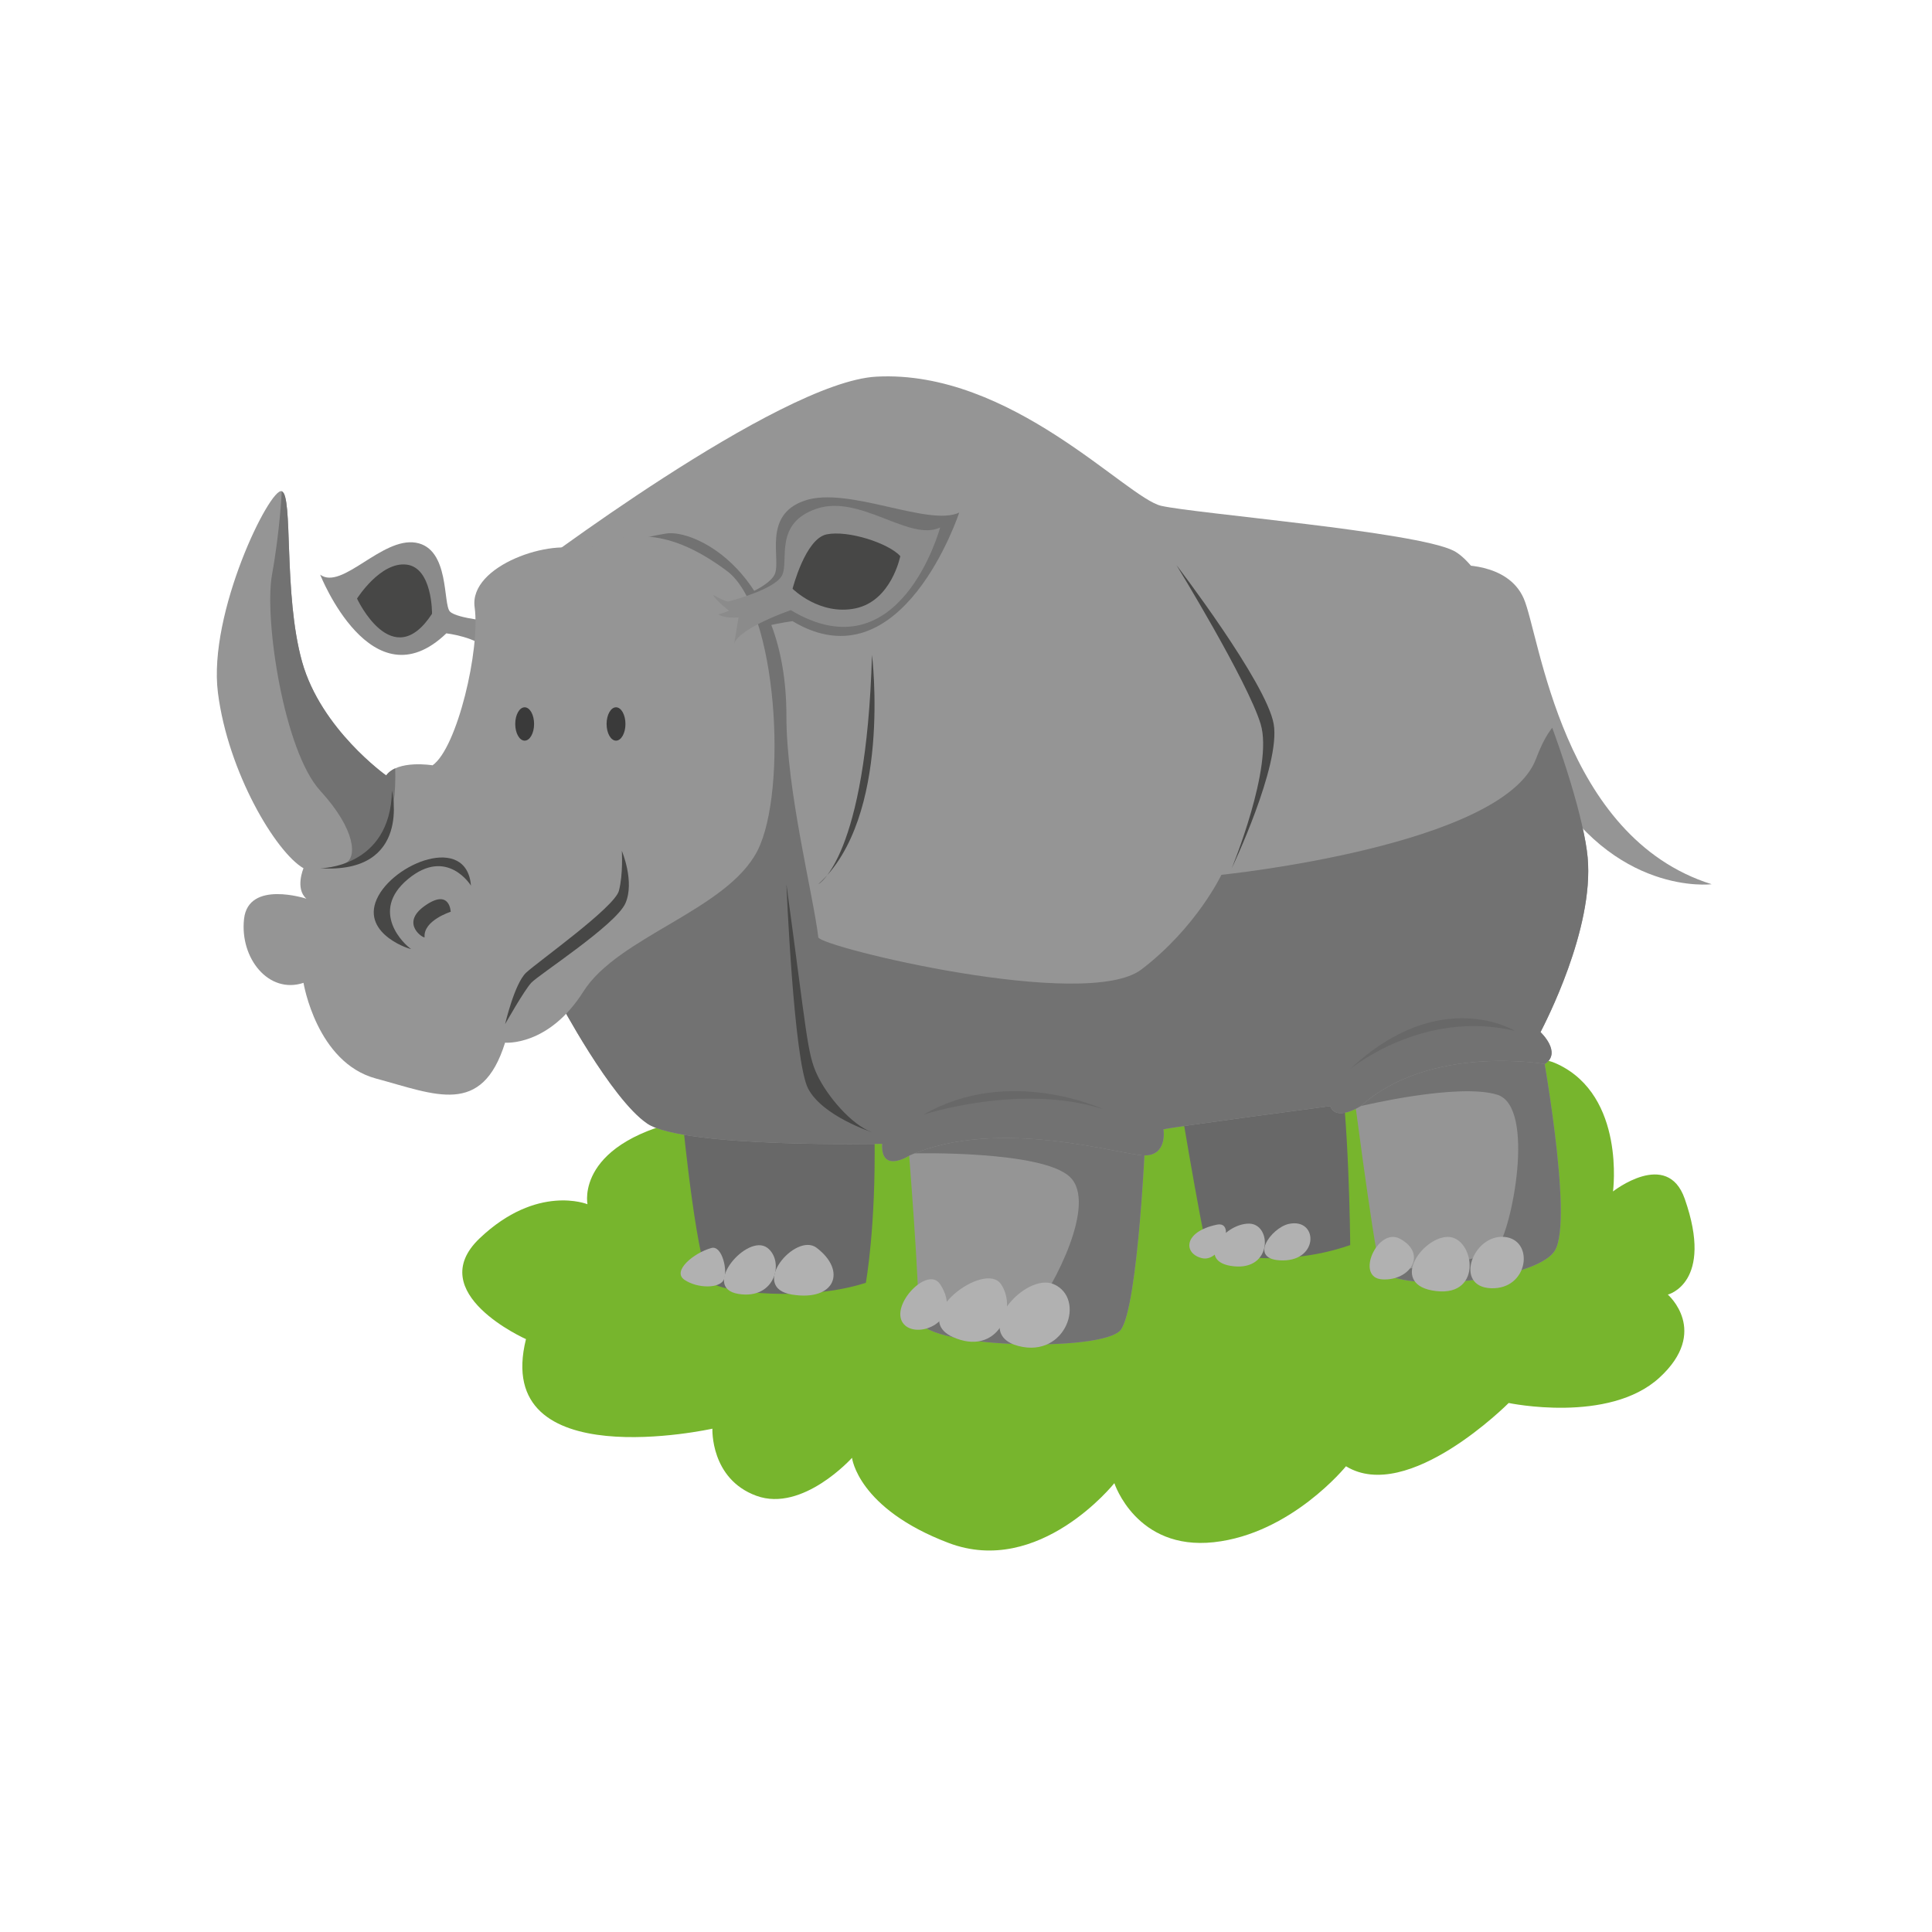 <?xml version="1.0" encoding="utf-8"?>
<!-- Generator: Adobe Illustrator 16.0.0, SVG Export Plug-In . SVG Version: 6.00 Build 0)  -->
<!DOCTYPE svg PUBLIC "-//W3C//DTD SVG 1.1//EN" "http://www.w3.org/Graphics/SVG/1.1/DTD/svg11.dtd">
<svg version="1.1" id="Layer_1" xmlns="http://www.w3.org/2000/svg" xmlns:xlink="http://www.w3.org/1999/xlink" x="0px" y="0px"
	 width="350px" height="350px" viewBox="0 0 350 350" enable-background="new 0 0 350 350" xml:space="preserve">
<path fill="#77B52D" d="M95.286,242.593c0,0-18.811-8.346-8.394-18.26c10.42-9.912,19.538-6.175,19.538-6.175
	s-2.442-11.52,19.44-15.656c21.886-4.131,28.481,8.106,28.481,8.106s5.917-14.271,19.514-13.305
	c13.595,0.964,11.881,12.412,11.881,12.412s17.673-14.079,26.146-10.419c8.473,3.659,13.186,7.63,13.186,7.63
	s-0.054-18.646,16.726-17.806c16.777,0.843,13.98,16.385,13.98,16.385s15.095-18.054,26.407-12.717
	c12.313,5.808,10.02,23.055,10.02,23.055s9.816-7.737,12.992,1.324c5.351,15.265-3.057,17.362-3.057,17.362s7.644,6.642-1.528,15.05
	c-9.172,8.406-27.305,4.585-27.305,4.585s-18.229,18.344-29.475,11.464c0,0-9.892,12.229-23.943,13.759
	c-14.052,1.528-18.019-10.7-18.019-10.7s-13.592,17.077-30.035,10.831c-16.443-6.245-17.491-15.418-17.491-15.418
	s-8.934,9.937-17.317,6.88c-8.385-3.059-7.975-12.161-7.975-12.161S89.044,267.711,95.286,242.593"/>
<path fill="#959595" d="M164.536,207.211c0,0,2.102,26.009,1.838,31.526c-0.263,5.516,33.519,6.366,36.67,2.164
	c3.154-4.203,4.581-35.792,4.576-38.682C207.619,201.389,172.943,195.125,164.536,207.211"/>
<g>
	<defs>
		<path id="SVGID_1_" d="M164.536,207.211c0,0,2.102,26.008,1.839,31.526c-0.263,5.516,33.518,6.366,36.669,2.164
			c3.152-4.205,4.581-35.792,4.575-38.682c0-0.437-9.507-2.359-19.77-2.359C178.507,199.86,168.541,201.452,164.536,207.211"/>
	</defs>
	<clipPath id="SVGID_2_">
		<use xlink:href="#SVGID_1_"  overflow="visible"/>
	</clipPath>
	<path clip-path="url(#SVGID_2_)" fill="#727272" d="M165.72,208.939c0,0,22.94-0.54,28.067,4.24
		c5.13,4.779-3.02,19.966-6.355,24.155c-3.335,4.189-21.042,0.914-21.042,0.914s-5.895,5.947,0.926,8.132
		c6.82,2.187,32.328,9.716,37.915,0c5.587-9.717,5.401-39.407,5.401-39.407S177.224,197.003,165.72,208.939"/>
</g>
<path fill="#B1B1B1" d="M170.314,232.651c-2.233-3.41-9.043,3.721-6.755,7.004C165.848,242.94,174.751,239.425,170.314,232.651"/>
<path fill="#B1B1B1" d="M181.349,232.651c-2.938-4.366-16.747,5.919-8.768,9.55C180.56,245.829,184.501,237.338,181.349,232.651"/>
<path fill="#B1B1B1" d="M190.908,232.651c-5.171-2.272-15.076,8.944-6.406,11.192C193.173,246.093,196.788,235.237,190.908,232.651"
	/>
<path fill="#959595" d="M244.925,195.532c0,0,3.679,28.607,4.991,33.862c1.314,5.254,28.375,2.89,31.79-2.891
	c3.414-5.78-2.629-38.094-2.629-38.094S256.749,181.634,244.925,195.532"/>
<g>
	<defs>
		<path id="SVGID_3_" d="M244.925,195.532c0,0,3.679,28.607,4.992,33.86s28.374,2.892,31.789-2.889
			c3.415-5.781-2.627-38.097-2.627-38.097s-5.444-1.648-12.378-1.648C259.589,186.759,250.911,188.494,244.925,195.532"/>
	</defs>
	<clipPath id="SVGID_4_">
		<use xlink:href="#SVGID_3_"  overflow="visible"/>
	</clipPath>
	<path clip-path="url(#SVGID_4_)" fill="#727272" d="M246.502,200.38c0,0,17.571-4.236,24.708-2.075
		c7.139,2.165,2.58,24.885,0,27.734c-2.578,2.854-18.791,4.142-20.898,4.079c-2.108-0.062-6.656,5.867,1.825,6.208
		c8.479,0.339,36.32,2.788,39.086-6.208c2.769-8.996-1.372-35.256-10.16-39.739C272.275,185.896,248.854,190.831,246.502,200.38"/>
</g>
<path fill="#B1B1B1" d="M253.596,224.401c-4.011-2.148-8.211,7.109-3.153,7.375C255.501,232.043,258.635,227.102,253.596,224.401"/>
<path fill="#B1B1B1" d="M262.266,224.078c-4.73,0.062-10.771,8.791-2.102,9.812C268.834,234.911,266.994,224.017,262.266,224.078"/>
<path fill="#B1B1B1" d="M272.511,224.078c-5.733-0.482-9.194,9.08-2.364,9.3S278.027,224.542,272.511,224.078"/>
<path fill="#686868" d="M212.811,193.804c0,0,4.992,30.177,5.78,31.754c0.79,1.576,13.136,4.467,26.011,0
	c0-1.313-0.265-23.853-2.103-33.862C240.66,181.685,218.056,186.495,212.811,193.804"/>
<path fill="#B1B1B1" d="M220.43,221.864c-6.175,1.294-6.042,5.308-2.627,6.077C221.219,228.71,223.998,221.115,220.43,221.864"/>
<path fill="#B1B1B1" d="M226.257,221.671c-4.663,0-9.853,6.987-2.759,7.729C230.592,230.145,230.392,221.671,226.257,221.671"/>
<path fill="#B1B1B1" d="M233.481,221.723c-3.152,0.673-7.619,6.644-1.051,6.614C238.998,228.308,238.744,220.598,233.481,221.723"/>
<path fill="#686868" d="M119.285,196.396c0,0-2.627,8.133,4.466,7.35c0,0,2.627,26.804,5.124,28.644
	c2.496,1.838,17.47,3.415,27.979,0c0,0,1.839-10.027,1.577-26.688c0,0,6.829,0.68,4.203-9.305
	C160.007,186.414,119.285,196.396,119.285,196.396"/>
<path fill="#B1B1B1" d="M147.921,226.041c-3.804-2.869-12.348,7.201-4.466,8.481C151.337,235.804,153.438,230.201,147.921,226.041"
	/>
<path fill="#B1B1B1" d="M128.875,226.083c-3.177,0.875-7.225,4.203-4.859,5.78c2.363,1.575,6.304,1.575,7.092,0
	C131.895,230.286,130.835,225.542,128.875,226.083"/>
<path fill="#B1B1B1" d="M138.988,226.041c-3.623-2.672-12.084,7.221-5.253,8.359C140.565,235.541,142.141,228.362,138.988,226.041"
	/>
<path fill="#959595" d="M263.839,102.388c0,0,9.308-0.639,12.208,6.05c2.9,6.69,6.842,43.209,34.032,51.747
	c0,0-17.733,2.233-29.949-19.046S265.281,100.681,263.839,102.388"/>
<path fill="#959595" d="M95.047,104.107c0,0,45.984-34.92,63.709-35.872c24.433-1.313,45.317,21.983,51.622,23.404
	c6.306,1.422,46.043,4.666,52.936,8.123c8.672,4.346,23.121,42.593,24.305,55.58c1.181,12.987-7.751,30.063-8.539,31.64
	c0,0,3.941,3.68,0.788,5.78c0,0-20.756-3.679-33.365,7.618c0,0-4.467,2.89-5.516,0c0,0-27.85,3.679-30.214,4.204
	c0,0,0.789,4.729-3.414,4.729c-4.204,0-26.271-7.094-42.561,0c0,0-5.253,3.415-4.991-2.103c0,0-35.993,0.788-42.559-3.678
	c-6.568-4.467-16.027-22.33-16.027-22.33S90.975,114.758,95.047,104.107"/>
<g>
	<defs>
		<path id="SVGID_5_" d="M158.756,68.235c-17.725,0.953-63.708,35.872-63.708,35.872c-4.072,10.652,6.172,77.094,6.172,77.094
			s9.457,17.866,16.027,22.332c6.566,4.464,42.559,3.678,42.559,3.678c-0.263,5.518,4.992,2.103,4.992,2.103
			c16.288-7.094,38.354,0,42.558,0s3.417-4.729,3.417-4.729c2.364-0.525,30.211-4.204,30.211-4.204c1.051,2.89,5.518,0,5.518,0
			c12.611-11.297,33.365-7.619,33.365-7.619c3.151-2.1-0.788-5.78-0.788-5.78c0.788-1.572,9.72-18.651,8.539-31.639
			c-1.183-12.987-15.633-51.234-24.303-55.582c-6.893-3.455-46.631-6.699-52.938-8.12c-6.133-1.382-26.054-23.461-49.622-23.458
			C160.093,68.182,159.425,68.199,158.756,68.235"/>
	</defs>
	<clipPath id="SVGID_6_">
		<use xlink:href="#SVGID_5_"  overflow="visible"/>
	</clipPath>
	<path clip-path="url(#SVGID_6_)" fill="#727272" d="M142.466,129.725c0,13.508,4.891,32.511,5.78,40.087
		c0.46,1.75,48.549,13.46,58.548,5.807c10.001-7.652,14.476-17.14,14.476-17.14s51.033-5.177,56.983-20.983
		c5.953-15.804,11.418-1.593,11.418-1.593s3.277,31.957,0,47.861c-3.279,15.904-40.811,23.714-55.386,27.644
		c-14.575,3.929-82.205,8.962-84.099,8.631c-1.895-0.328-38.068-16.591-39.413-16.702c-1.344-0.11-15.1-17.414-14.843-20.742
		c0.235-3.063-32.465-76.506,24.764-85.942C125.673,95.83,142.466,103.313,142.466,129.725"/>
</g>
<path fill="#474746" d="M213.137,102.388c0,0,12.874,21.017,15.238,28.767s-5.255,26.193-5.255,26.193s8.932-18.706,7.619-26.193
	C229.426,123.668,213.137,102.388,213.137,102.388"/>
<path fill="#474746" d="M142.466,160.186c3.705,27.156,3.747,30.577,5.518,34.414c1.835,3.977,6.306,9.195,9.984,10.51
	c0,0-8.931-2.89-11.56-7.882C143.78,192.235,142.466,160.186,142.466,160.186"/>
<path fill="#474746" d="M157.968,118.642c0,0,3.676,29.458-9.721,41.543C148.247,160.185,156.917,155.387,157.968,118.642"/>
<path fill="#686868" d="M167.317,201.927c0,0,17.62-5.807,32.57-0.972C199.887,200.955,182.843,192.939,167.317,201.927"/>
<path fill="#686868" d="M244.601,193.668c0,0,13.1-10.905,29.863-6.908C274.464,186.76,260.893,178.364,244.601,193.668"/>
<path fill="#8B8B8B" d="M89.799,112.634c0,0-6.968-0.526-8.282-1.839c-1.313-1.313,0-11.428-6.173-12.479
	c-6.174-1.05-13.401,8.693-17.34,5.792c0,0,9.327,23.632,22.856,10.628c0,0,5.648,0.657,7.619,3.151l-0.394-1.97l2.758-1.313
	l-2.102-0.788c0,0,1.445-1.314,2.102-2.232L89.799,112.634z"/>
<path fill="#474746" d="M78.266,111.189c0,0,0.099-8.357-4.63-8.907c-4.729-0.55-8.957,6.157-8.957,6.157
	S71.074,122.222,78.266,111.189"/>
<path fill="#727272" d="M131.958,108.956c0,0,7.043-2.221,8.357-4.849c1.315-2.625-2.36-10.809,5.522-13.436
	c7.88-2.627,22.418,4.813,27.934,2.185c0,0-10.34,31.562-30.188,19.678c0,0-9.522,1.151-10.575,4.041l0.79-4.729
	c0,0-2.365,0.262-3.679-0.525l1.971-0.658c0,0-2.496-1.97-2.89-2.888C129.2,107.774,131.466,109.086,131.958,108.956"/>
<path fill="#959595" d="M105.687,99.76c-5.517-2.365-20.754,2.628-19.703,10.247c1.05,7.619-3.153,25.483-7.62,28.636
	c0,0-6.305-1.053-8.407,1.838c0,0-11.821-8.381-15.237-20.61c-3.415-12.229-1.576-30.094-3.678-30.881
	c-2.102-0.789-13.398,22.066-11.561,36.517c1.839,14.448,10.509,28.898,15.501,31.787c0,0-1.576,3.679,0.525,5.517
	c0,0-10.509-3.447-11.296,3.663c-0.79,7.11,4.465,13.68,10.771,11.577c0,0,2.364,14.447,13.135,17.338
	c10.772,2.89,19.18,6.964,23.382-6.5c0,0,7.882,0.721,14.187-9.263c6.306-9.983,26.009-14.732,31.526-25.494
	c5.516-10.76,3.678-43.863-5.518-50.694C122.5,96.609,114.881,95.294,105.687,99.76"/>
<g>
	<defs>
		<path id="SVGID_7_" d="M39.484,125.508c1.839,14.447,10.507,28.897,15.5,31.788c0,0-1.576,3.678,0.524,5.517
			c0,0-10.508-3.447-11.294,3.661c-0.788,7.109,4.465,13.678,10.771,11.576c0,0,2.364,14.448,13.135,17.339
			c10.772,2.89,19.18,6.965,23.382-6.5c0,0,7.882,0.72,14.187-9.263c6.306-9.984,26.009-14.732,31.526-25.493
			c5.517-10.762,3.677-43.863-5.518-50.694c-9.195-6.831-16.814-8.144-26.009-3.679c-5.516-2.363-20.754,2.627-19.703,10.247
			c1.05,7.619-3.153,25.483-7.62,28.637c0,0-6.305-1.052-8.407,1.837c0,0-11.823-8.381-15.237-20.61
			c-3.415-12.229-1.576-30.093-3.678-30.88c-0.034-0.015-0.073-0.021-0.115-0.021C48.563,88.968,37.674,111.301,39.484,125.508"/>
	</defs>
	<clipPath id="SVGID_8_">
		<use xlink:href="#SVGID_7_"  overflow="visible"/>
	</clipPath>
	<path clip-path="url(#SVGID_8_)" fill="#727272" d="M51.042,88.99c0,0-0.308,7.055-1.766,15.117
		c-1.457,8.062,2.151,31.932,8.727,39.126c6.579,7.195,6.625,12.169,4.583,13.128c-2.043,0.958,10.506,2.473,8.887-19.591
		c-1.061-1.646-5.277,5.613-11.187-13.868C54.377,103.424,54.63,92.045,51.042,88.99"/>
</g>
<path fill="#8B8B8B" d="M131.958,108.956c0,0,8.408-2.102,9.72-4.729c1.313-2.626-1.575-9.458,6.305-12.083
	c7.882-2.628,16.813,6.043,22.331,3.415c0,0-7.212,26.859-27.06,14.975c0,0-9.194,3.153-10.247,6.042l0.79-4.729
	c0,0-2.365,0.262-3.679-0.525l1.971-0.658c0,0-2.496-1.97-2.89-2.888C129.2,107.774,131.466,109.086,131.958,108.956"/>
<path fill="#474746" d="M76.919,169.774c0.035,0.392-4.597-2.365,0-5.648c4.598-3.284,4.729,1.05,4.729,1.05
	S76.657,166.753,76.919,169.774"/>
<path fill="#474746" d="M74.424,171.876c0.557,0.349-9.063-2.458-6.174-8.979c2.892-6.521,16.289-11.907,17.076-2.449
	c0,0-4.334-7.093-11.427-1.183C66.806,165.176,73.375,171.219,74.424,171.876"/>
<path fill="#474746" d="M91.501,185.537c0,0,1.707-7.355,3.809-9.326c2.102-1.97,16.026-11.822,16.813-14.844
	c0.79-3.021,0.527-7.233,0.527-7.233s2.365,5.571,0.657,9.488c-1.708,3.918-15.764,12.983-17.076,14.428
	C94.915,179.495,91.501,185.537,91.501,185.537"/>
<path fill="#3A3A3A" d="M113.306,131.155c0,1.669-0.764,3.021-1.708,3.021s-1.708-1.352-1.708-3.021s0.764-3.021,1.708-3.021
	S113.306,129.486,113.306,131.155"/>
<path fill="#3A3A3A" d="M96.755,131.155c0,1.669-0.765,3.021-1.707,3.021c-0.943,0-1.708-1.352-1.708-3.021s0.765-3.021,1.708-3.021
	C95.99,128.134,96.755,129.486,96.755,131.155"/>
<path fill="#474746" d="M58.005,157.295c0,0,12.741-0.013,13.003-14.063C71.008,143.233,74.687,158.346,58.005,157.295"/>
<path fill="#474746" d="M143.583,106.657c0,0,2.299-9.063,6.174-9.852c3.875-0.789,11.178,1.576,13.34,3.941
	c0,0-1.583,8.079-8.085,9.458C148.509,111.583,143.583,106.657,143.583,106.657"/>
</svg>
